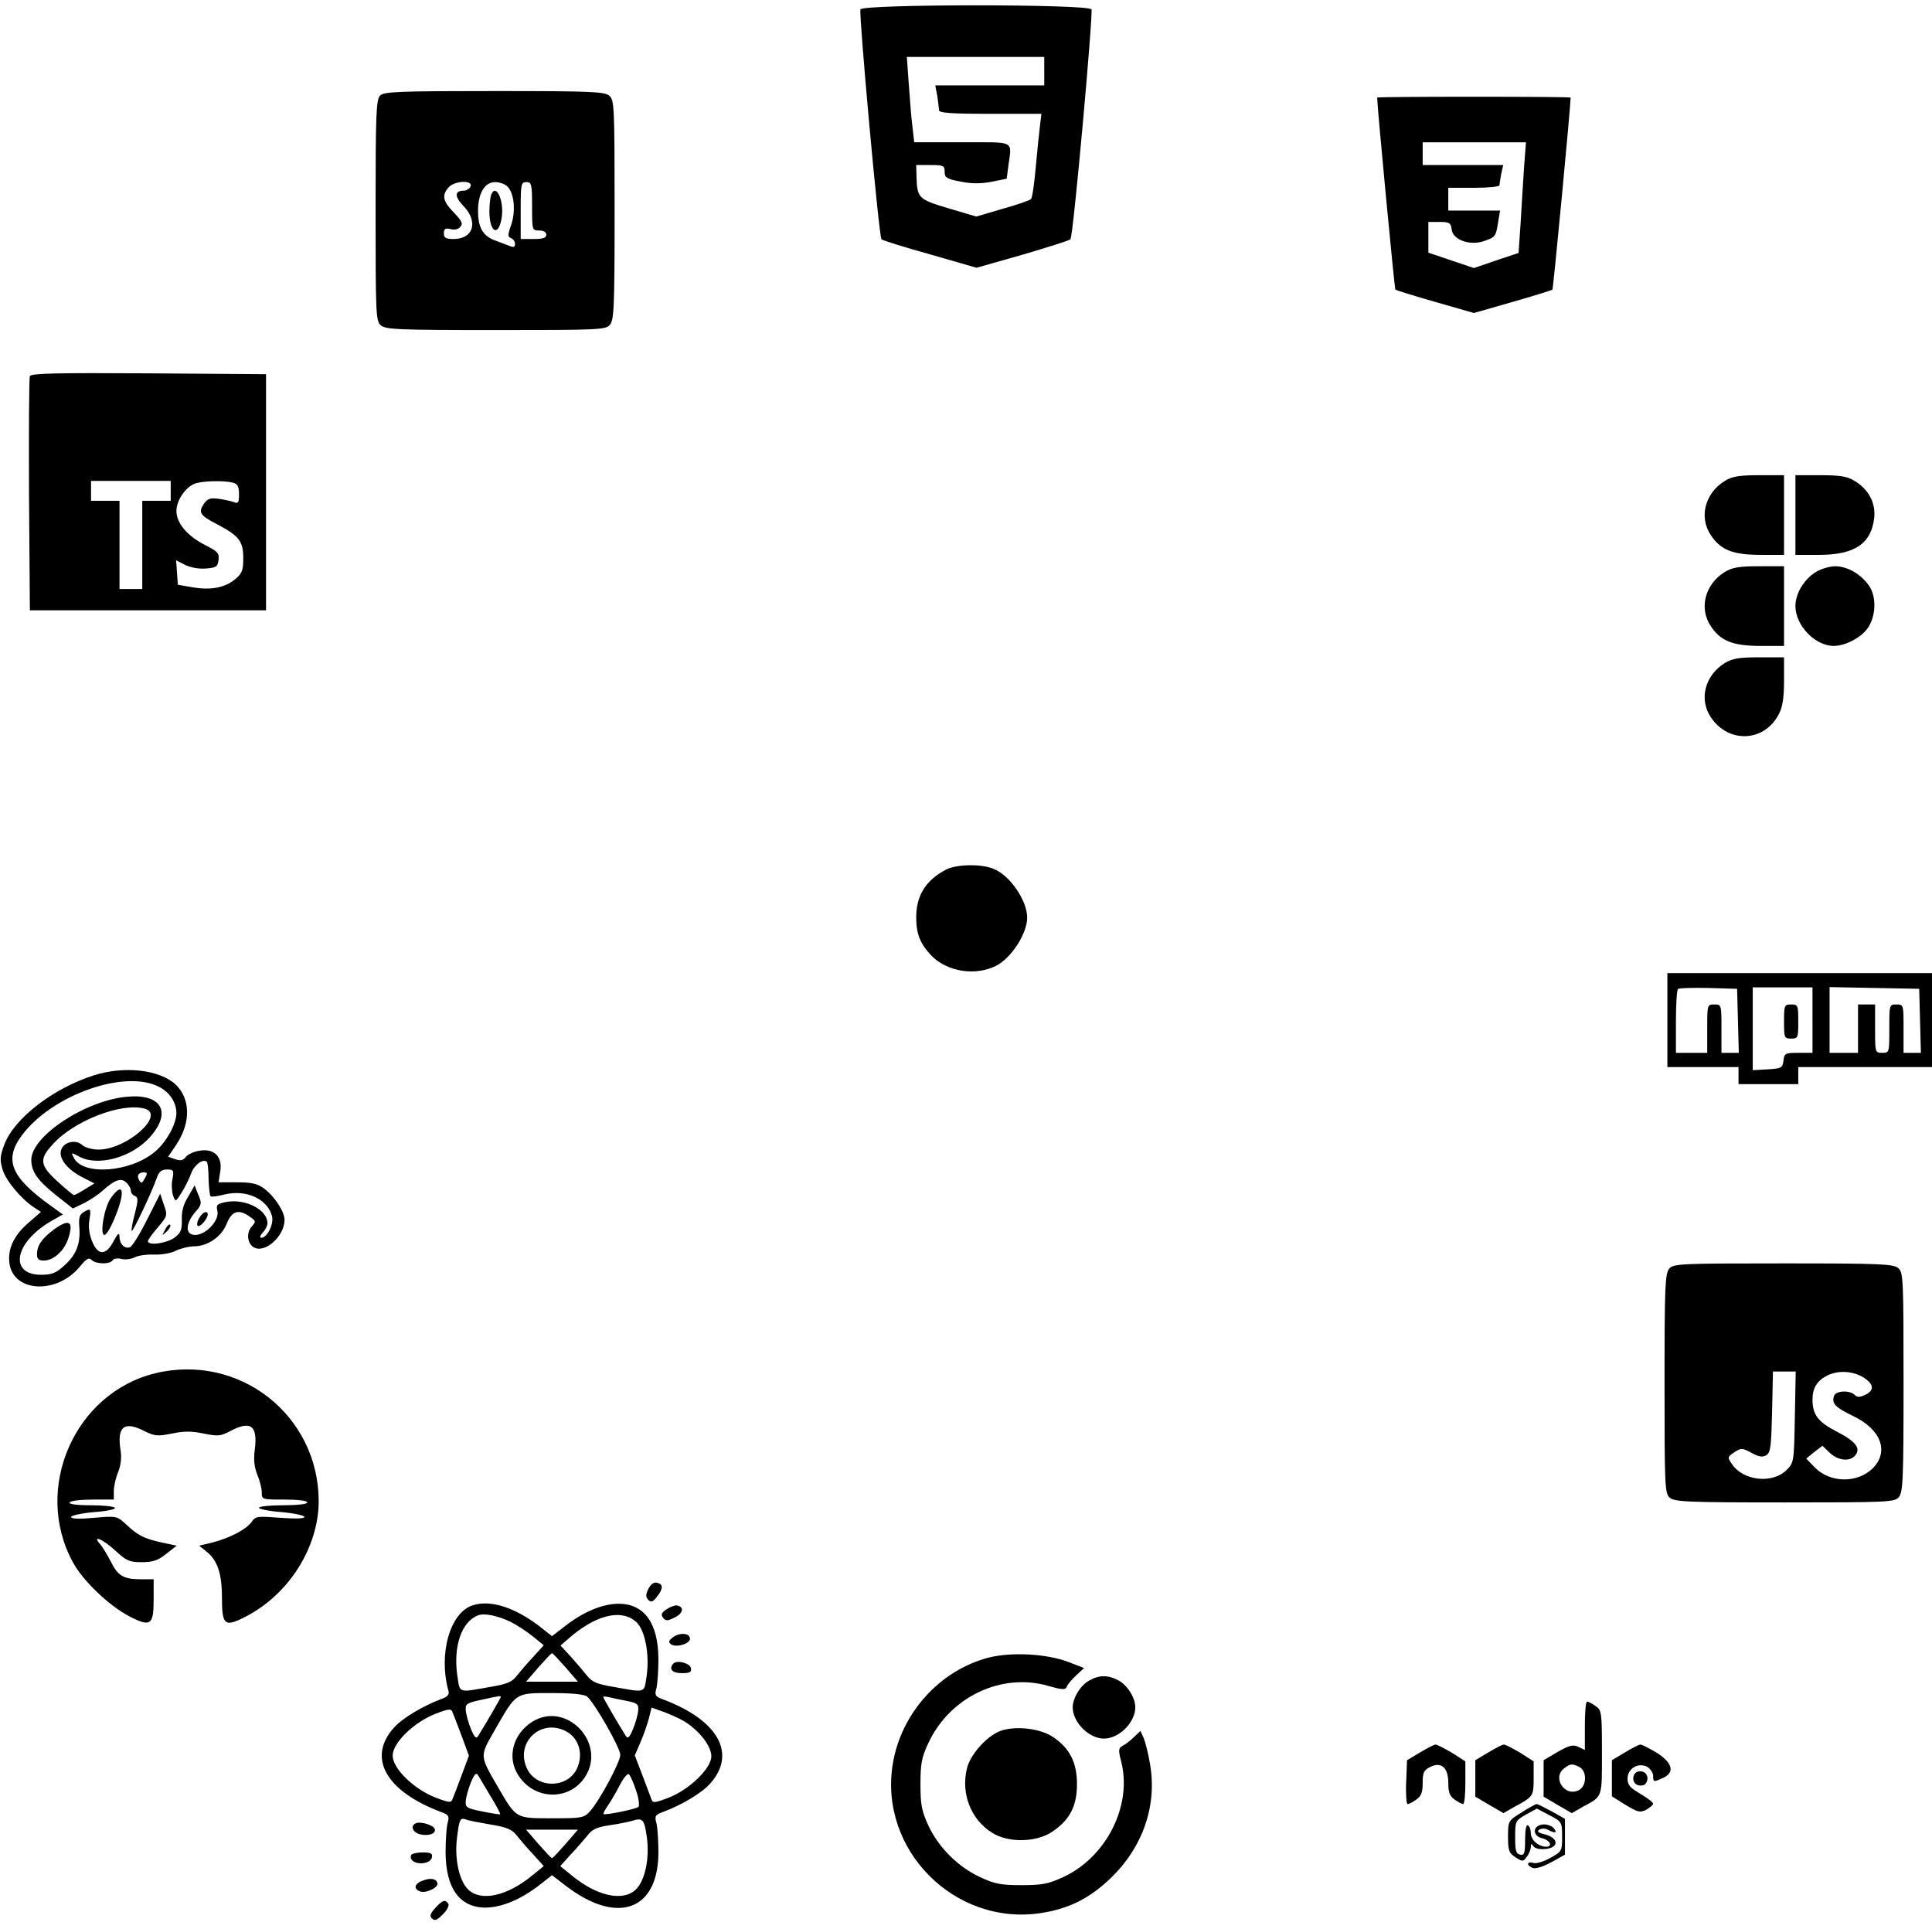 <?xml version="1.0" standalone="no"?>
<!DOCTYPE svg PUBLIC "-//W3C//DTD SVG 20010904//EN"
 "http://www.w3.org/TR/2001/REC-SVG-20010904/DTD/svg10.dtd">
<svg version="1.0" xmlns="http://www.w3.org/2000/svg"
 width="679pt" height="678pt" viewBox="0 0 679 678"
 preserveAspectRatio="xMidYMid meet">

<g transform="translate(0,678) scale(0.1,-0.1)"
fill="#000000" stroke="none">
<path d="M3024 6747 c-6 -17 65 -800 74 -808 4 -4 81 -28 171 -53 l163 -47
162 46 c88 26 164 50 168 54 10 9 80 791 74 808 -8 19 -804 19 -812 0z m646
-217 l0 -50 -191 0 -192 0 7 -37 c3 -21 6 -44 6 -50 0 -10 43 -13 180 -13
l180 0 -5 -42 c-3 -24 -10 -90 -15 -147 -5 -57 -12 -107 -17 -111 -4 -4 -49
-20 -100 -34 l-92 -27 -98 29 c-106 32 -110 35 -112 115 l-1 37 50 0 c46 0 50
-2 50 -24 0 -20 7 -25 55 -34 40 -8 70 -8 109 -1 l54 11 6 46 c12 90 27 82
-163 82 l-168 0 -6 53 c-4 28 -9 96 -13 150 l-7 97 242 0 241 0 0 -50z"/>
<path d="M1336 6444 c-14 -13 -16 -64 -16 -403 0 -363 1 -389 18 -404 17 -15
59 -17 404 -17 360 0 386 1 401 18 15 17 17 59 17 404 0 360 -1 386 -18 401
-17 15 -59 17 -405 17 -337 0 -388 -2 -401 -16z m318 -319 c-4 -8 -14 -15 -24
-15 -33 0 -33 -21 -1 -54 53 -55 35 -116 -35 -116 -27 0 -34 4 -34 20 0 16 5
19 23 15 14 -4 28 -1 35 8 10 11 5 21 -23 50 -39 40 -43 61 -18 89 21 23 85
26 77 3z m129 0 c24 -23 30 -86 14 -134 -13 -36 -13 -43 -1 -48 8 -3 14 -12
14 -20 0 -11 -5 -13 -17 -8 -10 4 -34 13 -53 20 -42 15 -60 45 -60 103 0 62
23 102 60 102 16 0 35 -7 43 -15z m87 -70 c0 -84 0 -85 25 -85 16 0 25 -6 25
-15 0 -11 -12 -15 -45 -15 l-45 0 0 100 c0 93 1 100 20 100 18 0 20 -7 20 -85z"/>
<path d="M1726 6095 c-3 -9 -6 -35 -6 -58 0 -74 32 -91 43 -23 10 60 -20 125
-37 81z"/>
<path d="M4840 6437 c0 -30 61 -672 64 -675 3 -2 66 -22 140 -43 l136 -39 136
39 c74 21 137 41 140 43 3 3 64 645 64 675 0 2 -153 3 -340 3 -187 0 -340 -1
-340 -3z m516 -249 c-3 -51 -9 -139 -12 -195 l-7 -102 -78 -26 -79 -27 -80 27
-80 27 0 54 0 54 39 0 c35 0 40 -3 43 -27 4 -35 62 -57 111 -41 42 14 44 16
52 66 l7 42 -91 0 -91 0 0 40 0 40 90 0 c50 0 90 4 90 9 0 5 3 23 6 40 l7 31
-142 0 -141 0 0 40 0 40 181 0 182 0 -7 -92z"/>
<path d="M105 5458 c-3 -7 -4 -195 -3 -418 l3 -405 415 0 415 0 0 415 0 415
-413 3 c-325 2 -414 0 -417 -10z m495 -403 l0 -35 -50 0 -50 0 0 -155 0 -155
-40 0 -40 0 0 155 0 155 -50 0 -50 0 0 35 0 35 140 0 140 0 0 -35z m218 29
c17 -5 22 -13 22 -41 0 -29 -3 -34 -17 -28 -10 4 -34 9 -54 12 -30 4 -39 1
-52 -17 -21 -31 -15 -41 47 -73 76 -40 91 -59 91 -119 0 -42 -4 -53 -28 -73
-35 -30 -85 -40 -150 -29 l-52 9 -3 43 -3 43 31 -16 c18 -9 48 -15 73 -13 37
3 42 6 45 30 3 24 -3 30 -46 52 -64 32 -102 78 -102 120 0 37 31 83 64 96 25
10 101 12 134 4z"/>
<path d="M6062 5090 c-70 -43 -92 -128 -49 -191 34 -52 78 -69 175 -69 l82 0
0 140 0 140 -87 0 c-70 0 -95 -4 -121 -20z"/>
<path d="M6310 4970 l0 -140 83 0 c126 0 184 40 194 131 5 53 -20 99 -69 129
-26 16 -51 20 -120 20 l-88 0 0 -140z"/>
<path d="M6062 4770 c-70 -43 -92 -128 -49 -191 34 -52 78 -69 175 -69 l82 0
0 140 0 140 -87 0 c-70 0 -95 -4 -121 -20z"/>
<path d="M6382 4770 c-42 -26 -72 -76 -72 -120 0 -68 69 -140 135 -140 39 0
94 28 118 61 29 40 33 107 8 147 -27 42 -77 72 -121 72 -19 0 -50 -9 -68 -20z"/>
<path d="M6062 4450 c-70 -43 -92 -128 -49 -191 62 -93 189 -87 239 12 13 24
18 58 18 117 l0 82 -87 0 c-70 0 -95 -4 -121 -20z"/>
<path d="M3325 3724 c-71 -37 -105 -91 -105 -168 0 -58 14 -93 53 -134 55 -57
155 -73 228 -36 53 27 109 113 109 169 0 60 -60 148 -117 171 -43 19 -131 17
-168 -2z"/>
<path d="M5860 3195 l0 -165 125 0 125 0 0 -30 0 -30 105 0 105 0 0 30 0 30
235 0 235 0 0 165 0 165 -465 0 -465 0 0 -165z m248 -2 l3 -113 -31 0 -30 0 0
85 c0 84 0 85 -25 85 -25 0 -25 -1 -25 -85 l0 -85 -55 0 -55 0 0 108 c0 60 3
112 7 116 4 4 52 5 107 4 l101 -3 3 -112z m262 2 l0 -115 -49 0 c-47 0 -50 -2
-53 -27 -3 -26 -7 -28 -55 -31 l-53 -3 0 145 0 146 105 0 105 0 0 -115z m378
-2 l3 -113 -31 0 -30 0 0 85 c0 84 0 85 -25 85 -25 0 -25 -1 -25 -85 0 -84 0
-85 -25 -85 -25 0 -25 1 -25 85 l0 85 -30 0 -30 0 0 -85 0 -85 -50 0 -50 0 0
115 0 116 158 -3 157 -3 3 -112z"/>
<path d="M6270 3190 c0 -57 1 -60 25 -60 24 0 25 3 25 60 0 57 -1 60 -25 60
-24 0 -25 -3 -25 -60z"/>
<path d="M330 3001 c-144 -46 -281 -152 -315 -244 -15 -40 -16 -54 -6 -87 12
-39 63 -101 110 -133 l25 -16 -47 -41 c-51 -45 -72 -94 -63 -145 19 -98 168
-102 246 -7 23 28 32 34 42 24 15 -15 64 -16 74 -1 3 6 17 8 30 5 14 -4 34 -1
47 5 12 7 43 11 69 10 27 -1 60 5 77 14 17 8 45 15 63 15 48 0 97 34 115 80
18 45 42 52 81 24 22 -15 22 -17 7 -34 -20 -22 -16 -59 6 -73 39 -24 109 38
109 96 0 29 -35 83 -73 111 -22 16 -43 21 -93 21 l-66 0 6 37 c9 53 -21 83
-73 74 -20 -3 -41 -13 -48 -22 -9 -12 -18 -14 -37 -8 l-25 9 29 43 c51 77 50
160 -3 211 -57 52 -180 66 -287 32z m228 -40 c39 -20 62 -55 62 -94 -1 -39
-36 -102 -76 -135 -86 -72 -251 -84 -284 -22 -11 21 -11 21 21 4 67 -34 185 0
247 71 76 86 40 151 -78 141 -146 -11 -340 -138 -340 -222 0 -41 21 -71 84
-122 l62 -49 40 19 c21 11 50 30 64 43 43 39 66 47 84 29 9 -8 16 -21 16 -29
0 -7 6 -15 14 -18 12 -5 12 -14 0 -62 -9 -32 -13 -59 -11 -61 4 -4 72 139 89
189 7 20 17 27 35 27 23 0 25 -3 19 -34 -4 -18 -2 -44 2 -57 9 -24 9 -24 31
11 12 19 27 50 33 67 11 30 42 52 55 40 3 -3 6 -30 6 -60 1 -31 4 -58 7 -61 3
-3 25 0 48 6 77 19 152 -15 168 -76 7 -28 -17 -76 -38 -76 -6 0 -4 8 5 18 10
10 17 25 17 33 0 48 -77 87 -145 75 -33 -7 -36 -10 -31 -32 8 -32 -40 -84 -78
-84 -35 0 -35 38 -1 79 24 27 25 32 12 62 l-13 33 -23 -40 c-17 -27 -23 -52
-22 -80 1 -35 -3 -46 -25 -63 -26 -20 -94 -30 -94 -13 0 5 16 27 35 49 34 40
34 42 21 79 l-13 39 -46 -91 c-25 -50 -52 -94 -60 -97 -19 -7 -37 11 -37 37
-1 16 -6 11 -21 -16 -26 -51 -55 -51 -75 -1 -10 24 -14 51 -10 75 7 41 5 44
-22 27 -13 -8 -16 -21 -13 -55 4 -57 -12 -96 -56 -134 -26 -24 -43 -30 -78
-30 -114 0 -95 112 32 187 l44 25 -43 31 c-141 101 -166 162 -99 250 107 140
359 229 479 168z m-50 -77 c76 -21 -62 -144 -162 -144 -22 0 -47 7 -57 16 -23
21 -65 11 -74 -17 -10 -29 21 -69 74 -96 l43 -22 -33 -20 c-19 -12 -36 -21
-39 -21 -3 0 -29 22 -58 48 -62 57 -65 78 -17 130 74 83 241 148 323 126z m1
-245 c-9 -17 -13 -19 -19 -8 -11 16 -4 29 16 29 12 0 13 -4 3 -21z"/>
<path d="M389 2569 c-23 -33 -39 -129 -22 -129 6 0 20 22 32 50 43 99 37 145
-10 79z"/>
<path d="M700 2499 c-7 -11 -9 -24 -5 -27 7 -7 35 25 35 40 0 16 -19 8 -30
-13z"/>
<path d="M192 2461 c-45 -33 -62 -58 -62 -90 0 -15 6 -21 24 -21 35 0 74 36
87 81 18 57 2 66 -49 30z"/>
<path d="M580 2458 c-12 -22 -12 -22 6 -6 10 10 15 20 12 24 -4 3 -12 -5 -18
-18z"/>
<path d="M5867 2322 c-15 -17 -17 -59 -17 -404 0 -360 1 -386 18 -401 17 -15
59 -17 404 -17 360 0 386 1 401 18 15 17 17 59 17 404 0 360 -1 386 -18 401
-17 15 -59 17 -404 17 -360 0 -386 -1 -401 -18z m441 -522 c-3 -157 -3 -160
-29 -186 -50 -50 -154 -38 -193 22 -15 22 -15 24 9 40 24 16 28 16 61 -2 26
-14 38 -16 52 -8 15 10 17 31 20 153 l3 141 40 0 40 0 -3 -160z m240 140 c38
-24 41 -46 7 -62 -19 -9 -28 -9 -37 0 -17 17 -65 15 -72 -3 -10 -27 4 -41 66
-71 99 -47 128 -125 70 -184 -54 -53 -149 -52 -203 2 l-31 32 28 23 29 22 25
-24 c29 -28 71 -33 90 -10 21 25 2 49 -63 83 -67 34 -87 60 -87 113 0 40 15
65 48 83 38 21 91 19 130 -4z"/>
<path d="M546 1954 c-284 -69 -431 -405 -290 -664 35 -65 127 -153 198 -190
76 -39 86 -32 86 61 l0 69 -46 0 c-60 0 -80 12 -105 63 -12 23 -28 50 -37 60
-31 35 10 18 54 -23 38 -35 49 -40 92 -40 39 0 57 6 86 29 l37 29 -52 11 c-63
14 -85 25 -126 64 -32 29 -32 30 -112 23 -52 -5 -81 -4 -81 3 0 5 36 13 80 17
44 3 77 10 74 15 -3 5 -41 9 -85 9 -51 0 -78 4 -74 10 3 6 40 10 81 10 l74 0
0 30 c0 17 7 47 15 66 9 23 13 50 9 75 -14 86 12 107 85 69 35 -17 45 -18 95
-8 43 9 69 9 112 0 50 -10 59 -9 92 8 74 40 99 20 87 -68 -4 -33 -1 -58 9 -84
9 -21 16 -49 16 -63 0 -25 1 -25 80 -25 47 0 80 -4 80 -10 0 -6 -35 -10 -85
-10 -47 0 -85 -4 -85 -9 0 -4 36 -12 80 -15 44 -4 80 -12 80 -17 0 -6 -31 -7
-86 -3 -80 6 -86 6 -100 -15 -19 -26 -76 -56 -138 -72 l-46 -11 26 -21 c38
-30 54 -77 54 -160 0 -100 9 -107 86 -67 151 79 254 244 254 405 -1 302 -279
520 -574 449z"/>
<path d="M2278 1195 c-9 -20 -9 -28 1 -38 9 -9 16 -7 31 13 22 28 21 44 -3 48
-10 2 -21 -7 -29 -23z"/>
<path d="M1663 1139 c-81 -24 -123 -171 -87 -301 4 -13 -3 -21 -23 -28 -68
-26 -137 -67 -168 -101 -96 -106 -29 -225 168 -298 24 -9 27 -14 20 -38 -4
-16 -7 -62 -7 -104 1 -126 50 -193 141 -193 56 1 120 27 186 77 l47 37 48 -37
c181 -139 325 -88 326 116 0 42 -3 88 -7 104 -7 24 -4 29 20 38 68 25 137 66
168 100 96 106 29 225 -168 298 -24 9 -27 14 -20 38 4 16 7 62 7 104 -1 126
-50 193 -141 193 -56 -1 -120 -27 -185 -77 l-48 -37 -47 37 c-85 64 -168 91
-230 72z m132 -59 c22 -11 57 -34 78 -51 l38 -31 -38 -42 c-21 -22 -47 -53
-58 -67 -16 -20 -35 -28 -90 -37 -118 -21 -108 -24 -118 41 -14 102 15 188 73
210 22 9 69 -1 115 -23z m442 -1 c30 -29 46 -112 36 -186 -10 -65 0 -62 -118
-41 -55 9 -74 17 -90 37 -11 14 -37 44 -57 67 l-38 41 23 20 c98 88 191 111
244 62z m-249 -159 l43 -50 -91 0 -91 0 43 50 c24 27 45 50 48 50 3 0 24 -23
48 -50z m75 -102 c25 -20 117 -180 117 -205 0 -26 -74 -163 -107 -199 -21 -23
-29 -24 -133 -24 -128 0 -125 -2 -189 108 -66 114 -66 108 -12 202 76 133 71
130 198 130 72 0 115 -4 126 -12z m-303 -2 c0 -3 -51 -91 -79 -136 -7 -12 -13
-7 -26 24 -9 22 -17 51 -18 65 -2 23 3 26 53 37 68 15 70 15 70 10z m445 -14
c35 -7 40 -12 38 -33 -1 -14 -9 -43 -18 -65 -13 -31 -19 -36 -26 -24 -29 46
-79 133 -79 136 0 3 10 2 23 -1 12 -3 40 -9 62 -13z m-582 -124 l25 -68 -25
-67 c-14 -38 -28 -75 -32 -84 -5 -15 -11 -15 -61 4 -76 30 -150 102 -150 147
0 45 74 117 150 147 50 19 56 19 61 4 4 -9 18 -46 32 -83z m783 52 c53 -33 94
-87 94 -122 0 -43 -78 -118 -151 -146 -50 -19 -55 -19 -60 -4 -4 10 -18 48
-32 85 l-26 68 19 44 c11 25 24 62 30 84 l10 40 42 -15 c22 -8 56 -23 74 -34z
m-681 -264 c20 -32 34 -60 33 -62 -2 -1 -30 3 -63 10 -55 11 -60 14 -58 37 1
14 9 43 18 65 13 31 19 36 26 24 5 -8 25 -42 44 -74z m510 23 c10 -28 13 -54
9 -59 -10 -8 -117 -30 -123 -25 -2 2 6 16 17 32 10 15 29 47 41 71 12 23 26
40 31 37 4 -3 16 -28 25 -56z m-511 -121 c56 -9 75 -17 91 -37 11 -14 37 -45
58 -67 l38 -42 -38 -31 c-89 -74 -181 -95 -227 -52 -32 30 -49 108 -40 181 8
66 11 73 31 66 8 -4 47 -11 87 -18z m549 -42 c11 -76 -6 -156 -39 -187 -46
-43 -138 -22 -227 52 l-38 31 38 42 c21 22 47 53 59 67 15 20 33 28 73 34 28
4 64 11 79 15 41 13 46 8 55 -54z m-285 -26 c-24 -27 -45 -50 -48 -50 -3 0
-24 23 -48 50 l-43 50 91 0 91 0 -43 -50z"/>
<path d="M1872 730 c-70 -43 -92 -128 -49 -191 57 -86 178 -88 233 -4 77 118
-64 268 -184 195z m117 -34 c47 -25 63 -83 37 -135 -35 -66 -137 -66 -172 0
-47 91 44 182 135 135z"/>
<path d="M2342 1124 c-18 -12 -20 -19 -11 -30 9 -11 15 -11 41 2 30 15 33 37
7 42 -8 1 -24 -5 -37 -14z"/>
<path d="M2365 1026 c-16 -13 -17 -17 -6 -25 18 -12 66 2 66 20 0 20 -36 23
-60 5z"/>
<path d="M3476 955 c-172 -44 -308 -194 -338 -372 -51 -303 217 -573 521 -526
98 15 171 52 245 123 112 108 163 254 138 399 -6 38 -17 80 -23 94 l-11 24
-22 -21 c-12 -12 -30 -26 -40 -31 -16 -9 -16 -15 -5 -58 38 -154 -53 -334
-205 -404 -52 -24 -74 -28 -146 -28 -72 0 -94 4 -145 28 -78 36 -146 104 -182
181 -24 52 -28 74 -28 146 0 72 4 94 28 145 76 162 257 248 422 200 49 -14 60
-14 64 -3 2 7 17 25 33 40 l28 26 -57 22 c-75 28 -197 35 -277 15z"/>
<path d="M2367 934 c-18 -19 -5 -34 29 -34 28 0 35 3 32 18 -3 17 -48 29 -61
16z"/>
<path d="M3828 874 c-30 -16 -58 -61 -58 -94 0 -53 57 -110 110 -110 53 0 110
57 110 110 0 34 -28 78 -60 95 -36 19 -67 19 -102 -1z"/>
<path d="M5570 715 l0 -85 -23 11 c-19 9 -32 5 -73 -18 l-49 -29 0 -64 0 -64
49 -29 50 -29 40 23 c69 37 66 29 66 190 0 141 -1 149 -22 163 -12 9 -26 16
-30 16 -5 0 -8 -38 -8 -85z m-19 -145 c27 -15 26 -66 -2 -81 -49 -26 -96 44
-51 77 21 16 28 17 53 4z"/>
<path d="M3522 699 c-48 -14 -109 -80 -123 -131 -23 -89 12 -182 88 -229 57
-36 154 -34 210 3 62 41 88 90 88 168 0 77 -26 127 -85 166 -43 29 -125 39
-178 23z"/>
<path d="M4990 621 l-45 -27 -3 -77 c-2 -42 1 -77 5 -77 5 0 19 7 31 16 17 12
22 25 22 58 0 35 4 45 24 55 40 22 66 0 66 -54 0 -34 5 -47 22 -59 12 -9 26
-16 30 -16 5 0 8 34 8 75 l0 75 -47 30 c-27 16 -52 29 -58 29 -5 0 -30 -13
-55 -28z"/>
<path d="M5230 621 l-45 -27 0 -64 0 -64 49 -29 50 -29 40 23 c65 35 66 37 66
100 l0 59 -47 30 c-27 16 -52 29 -58 29 -5 0 -30 -13 -55 -28z"/>
<path d="M5710 621 l-45 -27 0 -64 0 -63 48 -30 c43 -26 51 -28 73 -17 13 8
24 17 24 21 0 5 -20 20 -45 35 -36 21 -45 31 -45 53 0 36 37 58 69 42 11 -7
21 -21 21 -31 0 -23 1 -24 35 -8 42 19 33 53 -22 88 -27 16 -52 29 -58 29 -5
0 -30 -13 -55 -28z"/>
<path d="M5753 553 c-7 -3 -13 -13 -13 -23 0 -19 17 -30 38 -23 6 3 12 13 12
23 0 19 -17 30 -37 23z"/>
<path d="M5347 410 c-47 -29 -47 -30 -47 -85 0 -48 3 -57 26 -72 25 -16 27
-16 40 2 8 10 14 26 14 34 0 13 2 13 9 3 5 -8 22 -12 42 -10 48 4 48 38 0 51
-25 6 -31 11 -21 17 8 5 22 5 31 -1 26 -13 33 -11 19 7 -8 8 -25 14 -39 12
-35 -4 -36 -40 -2 -48 29 -7 40 -30 14 -30 -27 1 -53 24 -53 48 0 11 -4 24
-10 27 -6 4 -10 -15 -10 -50 0 -48 -3 -56 -17 -53 -15 3 -18 14 -18 61 0 57 1
59 38 80 l38 21 44 -23 c44 -23 45 -24 45 -76 0 -50 -1 -52 -41 -74 -22 -13
-49 -21 -60 -18 -24 7 -25 -10 -1 -18 11 -3 38 6 65 21 l47 26 0 63 0 63 -46
26 c-26 14 -50 26 -53 26 -4 0 -28 -13 -54 -30z"/>
<path d="M1463 373 c-22 -8 -14 -32 12 -39 31 -8 58 2 53 18 -5 14 -47 27 -65
21z"/>
<path d="M1446 262 c-10 -17 12 -33 40 -30 18 2 30 10 32 21 3 13 -4 17 -32
17 -19 0 -37 -4 -40 -8z"/>
<path d="M1483 170 c-27 -11 -30 -28 -7 -37 21 -8 67 14 61 30 -5 16 -26 18
-54 7z"/>
<path d="M1530 75 c-18 -20 -21 -28 -12 -37 10 -10 18 -6 38 14 15 14 23 31
20 37 -11 17 -20 14 -46 -14z"/>
</g>
</svg>
